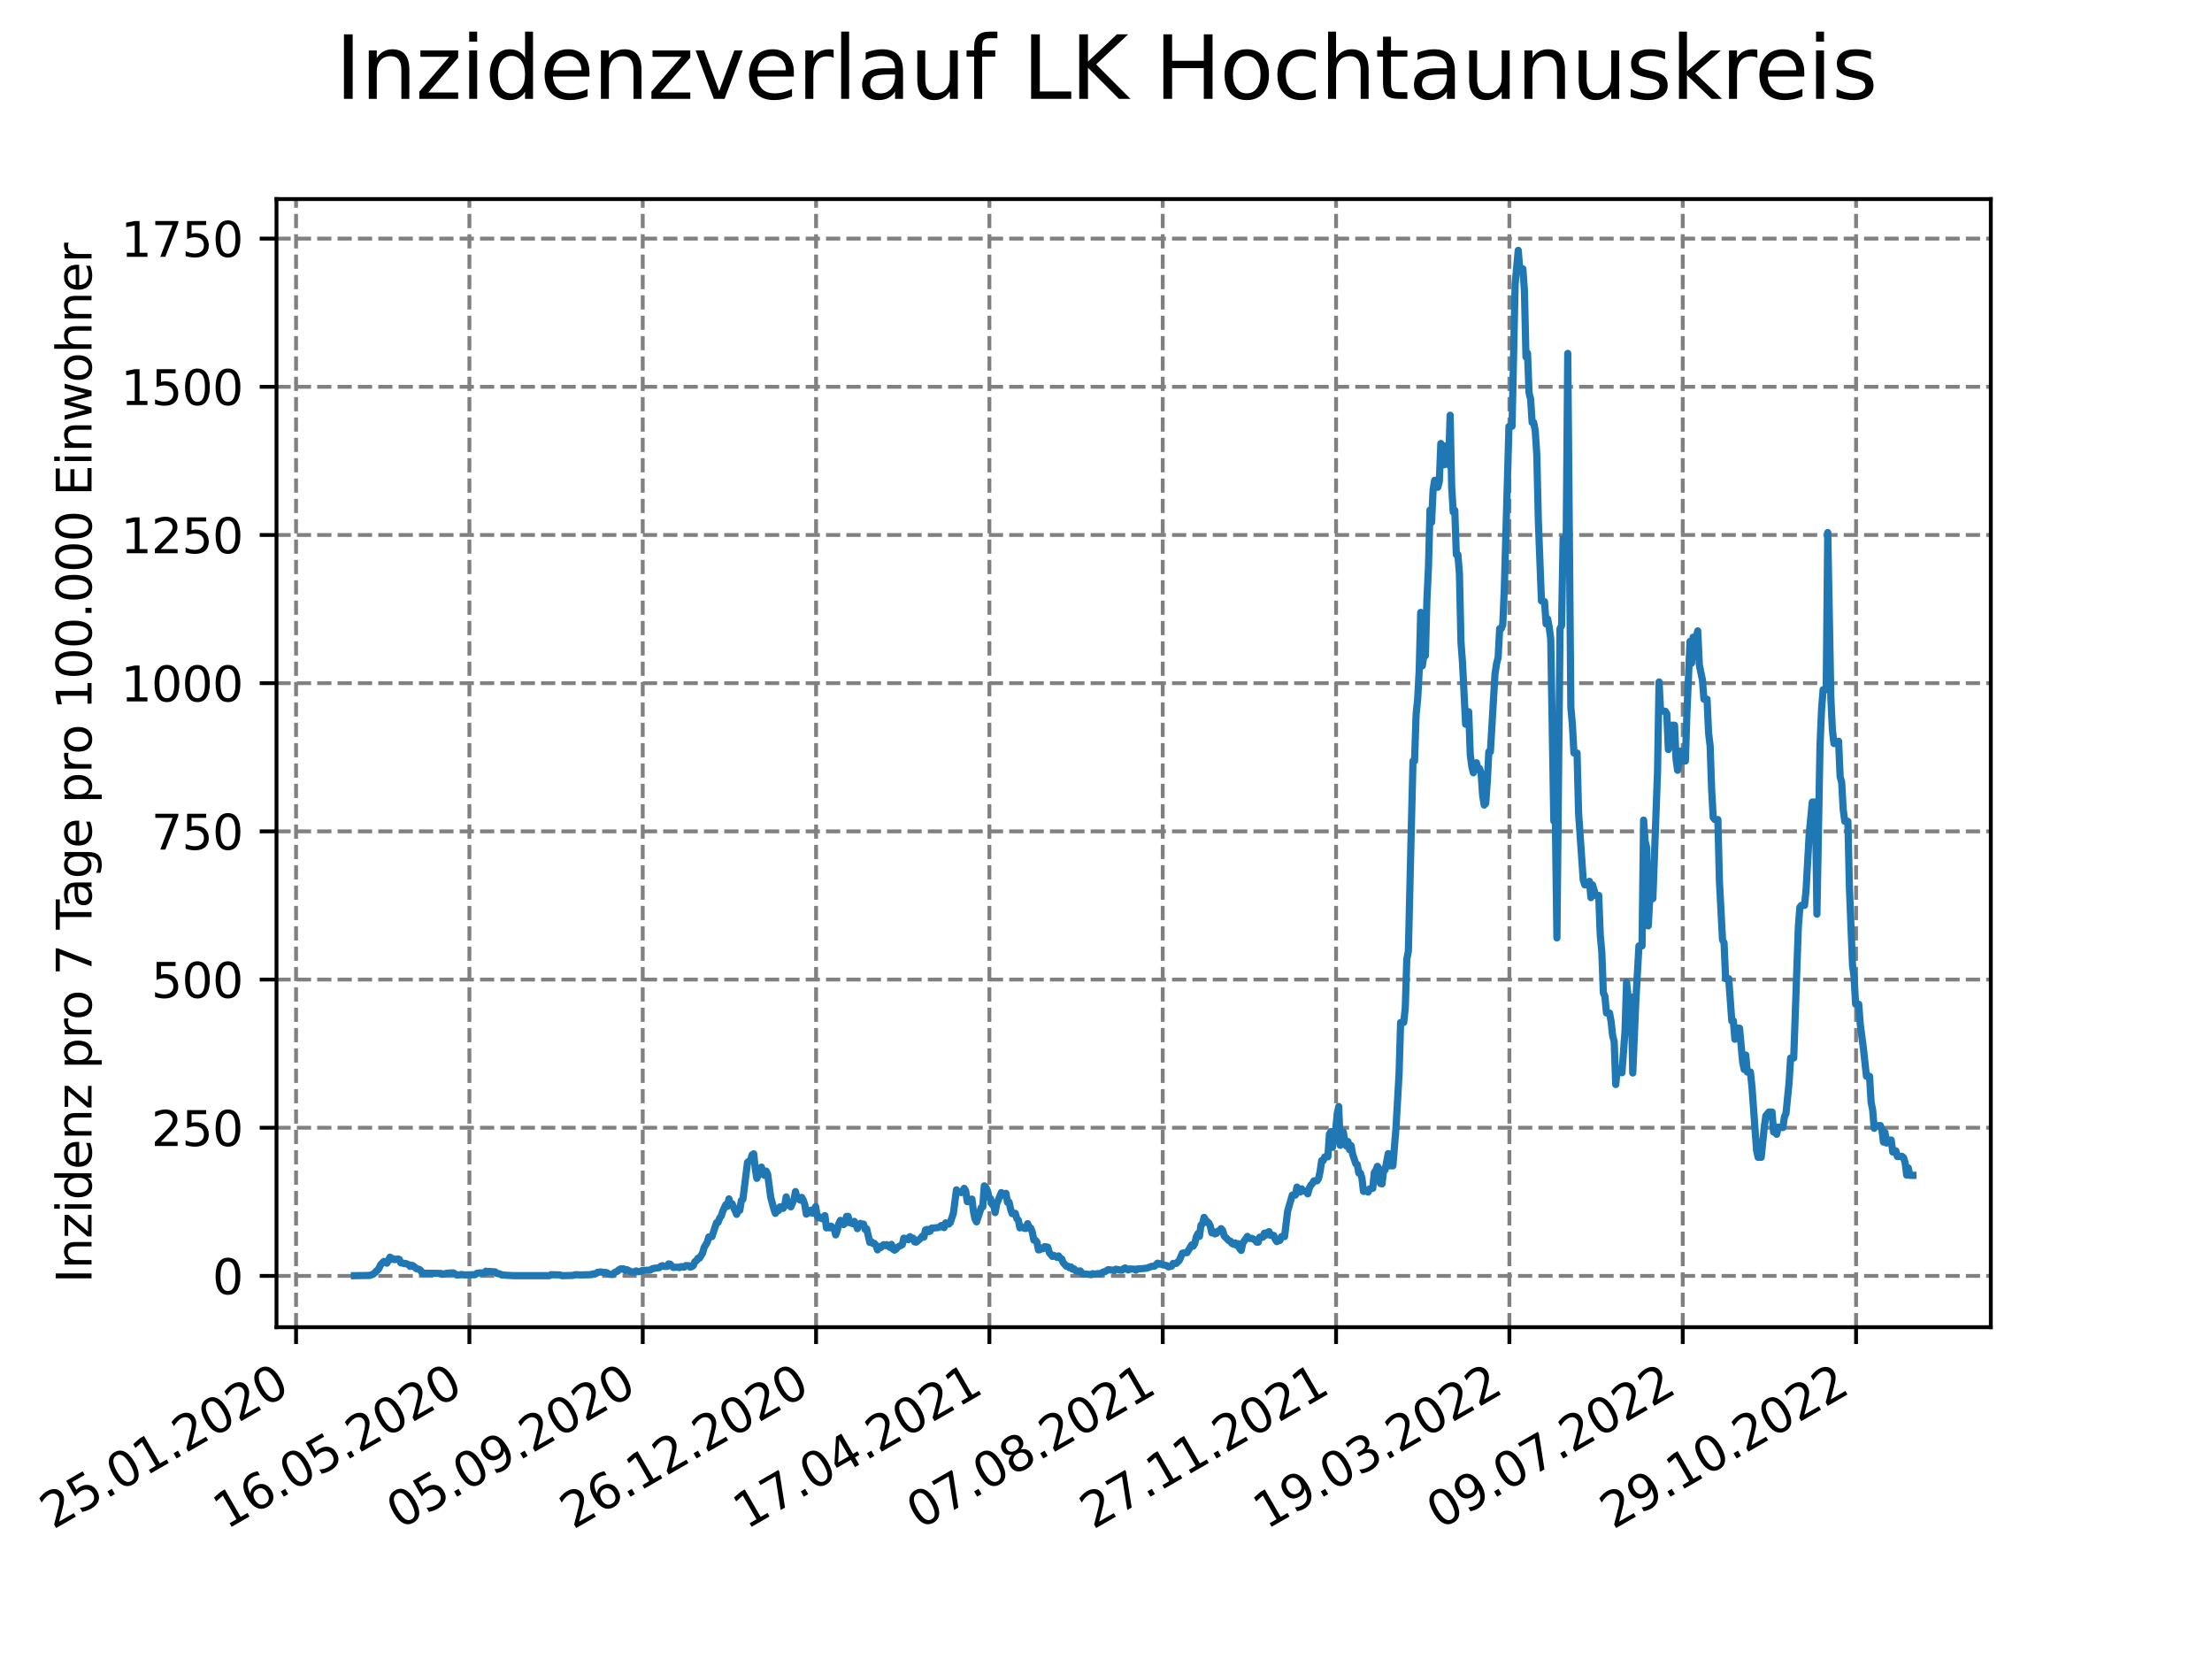 <?xml version="1.0" encoding="utf-8" standalone="no"?>
<!DOCTYPE svg PUBLIC "-//W3C//DTD SVG 1.1//EN"
  "http://www.w3.org/Graphics/SVG/1.1/DTD/svg11.dtd">
<svg xmlns:xlink="http://www.w3.org/1999/xlink" width="460.8pt" height="345.6pt" viewBox="0 0 460.8 345.6" xmlns="http://www.w3.org/2000/svg" version="1.1">
 <defs>
  <style type="text/css">*{stroke-linejoin: round; stroke-linecap: butt}</style>
 </defs>
 <g id="figure_1">
  <g id="patch_1">
   <path d="M 0 345.6 
L 460.8 345.6 
L 460.8 0 
L 0 0 
z
" style="fill: #ffffff"/>
  </g>
  <g id="axes_1">
   <g id="patch_2">
    <path d="M 57.6 276.48 
L 414.72 276.48 
L 414.72 41.472 
L 57.6 41.472 
z
" style="fill: #ffffff"/>
   </g>
   <g id="matplotlib.axis_1">
    <g id="xtick_1">
     <g id="line2d_1">
      <path d="M 61.676 276.48 
L 61.676 41.472 
" clip-path="url(#p63cd1d9b2f)" style="fill: none; stroke-dasharray: 2.96,1.28; stroke-dashoffset: 0; stroke: #808080; stroke-width: 0.8"/>
     </g>
     <g id="line2d_2">
      <defs>
       <path id="m256bc1d4be" d="M 0 0 
L 0 3.5 
" style="stroke: #000000; stroke-width: 0.8"/>
      </defs>
      <g>
       <use xlink:href="#m256bc1d4be" x="61.676" y="276.48" style="stroke: #000000; stroke-width: 0.8"/>
      </g>
     </g>
     <g id="text_1">
      <!-- 25.01.2020 -->
      <g transform="translate(11.05 318.689) rotate(-30) scale(0.1 -0.1)">
       <defs>
        <path id="DejaVuSans-32" d="M 1228 531 
L 3431 531 
L 3431 0 
L 469 0 
L 469 531 
Q 828 903 1448 1529 
Q 2069 2156 2228 2338 
Q 2531 2678 2651 2914 
Q 2772 3150 2772 3378 
Q 2772 3750 2511 3984 
Q 2250 4219 1831 4219 
Q 1534 4219 1204 4116 
Q 875 4013 500 3803 
L 500 4441 
Q 881 4594 1212 4672 
Q 1544 4750 1819 4750 
Q 2544 4750 2975 4387 
Q 3406 4025 3406 3419 
Q 3406 3131 3298 2873 
Q 3191 2616 2906 2266 
Q 2828 2175 2409 1742 
Q 1991 1309 1228 531 
z
" transform="scale(0.016)"/>
        <path id="DejaVuSans-35" d="M 691 4666 
L 3169 4666 
L 3169 4134 
L 1269 4134 
L 1269 2991 
Q 1406 3038 1543 3061 
Q 1681 3084 1819 3084 
Q 2600 3084 3056 2656 
Q 3513 2228 3513 1497 
Q 3513 744 3044 326 
Q 2575 -91 1722 -91 
Q 1428 -91 1123 -41 
Q 819 9 494 109 
L 494 744 
Q 775 591 1075 516 
Q 1375 441 1709 441 
Q 2250 441 2565 725 
Q 2881 1009 2881 1497 
Q 2881 1984 2565 2268 
Q 2250 2553 1709 2553 
Q 1456 2553 1204 2497 
Q 953 2441 691 2322 
L 691 4666 
z
" transform="scale(0.016)"/>
        <path id="DejaVuSans-2e" d="M 684 794 
L 1344 794 
L 1344 0 
L 684 0 
L 684 794 
z
" transform="scale(0.016)"/>
        <path id="DejaVuSans-30" d="M 2034 4250 
Q 1547 4250 1301 3770 
Q 1056 3291 1056 2328 
Q 1056 1369 1301 889 
Q 1547 409 2034 409 
Q 2525 409 2770 889 
Q 3016 1369 3016 2328 
Q 3016 3291 2770 3770 
Q 2525 4250 2034 4250 
z
M 2034 4750 
Q 2819 4750 3233 4129 
Q 3647 3509 3647 2328 
Q 3647 1150 3233 529 
Q 2819 -91 2034 -91 
Q 1250 -91 836 529 
Q 422 1150 422 2328 
Q 422 3509 836 4129 
Q 1250 4750 2034 4750 
z
" transform="scale(0.016)"/>
        <path id="DejaVuSans-31" d="M 794 531 
L 1825 531 
L 1825 4091 
L 703 3866 
L 703 4441 
L 1819 4666 
L 2450 4666 
L 2450 531 
L 3481 531 
L 3481 0 
L 794 0 
L 794 531 
z
" transform="scale(0.016)"/>
       </defs>
       <use xlink:href="#DejaVuSans-32"/>
       <use xlink:href="#DejaVuSans-35" x="63.623"/>
       <use xlink:href="#DejaVuSans-2e" x="127.246"/>
       <use xlink:href="#DejaVuSans-30" x="159.033"/>
       <use xlink:href="#DejaVuSans-31" x="222.656"/>
       <use xlink:href="#DejaVuSans-2e" x="286.279"/>
       <use xlink:href="#DejaVuSans-32" x="318.066"/>
       <use xlink:href="#DejaVuSans-30" x="381.689"/>
       <use xlink:href="#DejaVuSans-32" x="445.312"/>
       <use xlink:href="#DejaVuSans-30" x="508.936"/>
      </g>
     </g>
    </g>
    <g id="xtick_2">
     <g id="line2d_3">
      <path d="M 97.784 276.48 
L 97.784 41.472 
" clip-path="url(#p63cd1d9b2f)" style="fill: none; stroke-dasharray: 2.96,1.28; stroke-dashoffset: 0; stroke: #808080; stroke-width: 0.8"/>
     </g>
     <g id="line2d_4">
      <g>
       <use xlink:href="#m256bc1d4be" x="97.784" y="276.48" style="stroke: #000000; stroke-width: 0.8"/>
      </g>
     </g>
     <g id="text_2">
      <!-- 16.05.2020 -->
      <g transform="translate(47.159 318.689) rotate(-30) scale(0.1 -0.1)">
       <defs>
        <path id="DejaVuSans-36" d="M 2113 2584 
Q 1688 2584 1439 2293 
Q 1191 2003 1191 1497 
Q 1191 994 1439 701 
Q 1688 409 2113 409 
Q 2538 409 2786 701 
Q 3034 994 3034 1497 
Q 3034 2003 2786 2293 
Q 2538 2584 2113 2584 
z
M 3366 4563 
L 3366 3988 
Q 3128 4100 2886 4159 
Q 2644 4219 2406 4219 
Q 1781 4219 1451 3797 
Q 1122 3375 1075 2522 
Q 1259 2794 1537 2939 
Q 1816 3084 2150 3084 
Q 2853 3084 3261 2657 
Q 3669 2231 3669 1497 
Q 3669 778 3244 343 
Q 2819 -91 2113 -91 
Q 1303 -91 875 529 
Q 447 1150 447 2328 
Q 447 3434 972 4092 
Q 1497 4750 2381 4750 
Q 2619 4750 2861 4703 
Q 3103 4656 3366 4563 
z
" transform="scale(0.016)"/>
       </defs>
       <use xlink:href="#DejaVuSans-31"/>
       <use xlink:href="#DejaVuSans-36" x="63.623"/>
       <use xlink:href="#DejaVuSans-2e" x="127.246"/>
       <use xlink:href="#DejaVuSans-30" x="159.033"/>
       <use xlink:href="#DejaVuSans-35" x="222.656"/>
       <use xlink:href="#DejaVuSans-2e" x="286.279"/>
       <use xlink:href="#DejaVuSans-32" x="318.066"/>
       <use xlink:href="#DejaVuSans-30" x="381.689"/>
       <use xlink:href="#DejaVuSans-32" x="445.312"/>
       <use xlink:href="#DejaVuSans-30" x="508.936"/>
      </g>
     </g>
    </g>
    <g id="xtick_3">
     <g id="line2d_5">
      <path d="M 133.893 276.48 
L 133.893 41.472 
" clip-path="url(#p63cd1d9b2f)" style="fill: none; stroke-dasharray: 2.96,1.28; stroke-dashoffset: 0; stroke: #808080; stroke-width: 0.8"/>
     </g>
     <g id="line2d_6">
      <g>
       <use xlink:href="#m256bc1d4be" x="133.893" y="276.48" style="stroke: #000000; stroke-width: 0.8"/>
      </g>
     </g>
     <g id="text_3">
      <!-- 05.09.2020 -->
      <g transform="translate(83.268 318.689) rotate(-30) scale(0.1 -0.1)">
       <defs>
        <path id="DejaVuSans-39" d="M 703 97 
L 703 672 
Q 941 559 1184 500 
Q 1428 441 1663 441 
Q 2288 441 2617 861 
Q 2947 1281 2994 2138 
Q 2813 1869 2534 1725 
Q 2256 1581 1919 1581 
Q 1219 1581 811 2004 
Q 403 2428 403 3163 
Q 403 3881 828 4315 
Q 1253 4750 1959 4750 
Q 2769 4750 3195 4129 
Q 3622 3509 3622 2328 
Q 3622 1225 3098 567 
Q 2575 -91 1691 -91 
Q 1453 -91 1209 -44 
Q 966 3 703 97 
z
M 1959 2075 
Q 2384 2075 2632 2365 
Q 2881 2656 2881 3163 
Q 2881 3666 2632 3958 
Q 2384 4250 1959 4250 
Q 1534 4250 1286 3958 
Q 1038 3666 1038 3163 
Q 1038 2656 1286 2365 
Q 1534 2075 1959 2075 
z
" transform="scale(0.016)"/>
       </defs>
       <use xlink:href="#DejaVuSans-30"/>
       <use xlink:href="#DejaVuSans-35" x="63.623"/>
       <use xlink:href="#DejaVuSans-2e" x="127.246"/>
       <use xlink:href="#DejaVuSans-30" x="159.033"/>
       <use xlink:href="#DejaVuSans-39" x="222.656"/>
       <use xlink:href="#DejaVuSans-2e" x="286.279"/>
       <use xlink:href="#DejaVuSans-32" x="318.066"/>
       <use xlink:href="#DejaVuSans-30" x="381.689"/>
       <use xlink:href="#DejaVuSans-32" x="445.312"/>
       <use xlink:href="#DejaVuSans-30" x="508.936"/>
      </g>
     </g>
    </g>
    <g id="xtick_4">
     <g id="line2d_7">
      <path d="M 170.001 276.48 
L 170.001 41.472 
" clip-path="url(#p63cd1d9b2f)" style="fill: none; stroke-dasharray: 2.96,1.28; stroke-dashoffset: 0; stroke: #808080; stroke-width: 0.8"/>
     </g>
     <g id="line2d_8">
      <g>
       <use xlink:href="#m256bc1d4be" x="170.001" y="276.48" style="stroke: #000000; stroke-width: 0.8"/>
      </g>
     </g>
     <g id="text_4">
      <!-- 26.12.2020 -->
      <g transform="translate(119.376 318.689) rotate(-30) scale(0.1 -0.1)">
       <use xlink:href="#DejaVuSans-32"/>
       <use xlink:href="#DejaVuSans-36" x="63.623"/>
       <use xlink:href="#DejaVuSans-2e" x="127.246"/>
       <use xlink:href="#DejaVuSans-31" x="159.033"/>
       <use xlink:href="#DejaVuSans-32" x="222.656"/>
       <use xlink:href="#DejaVuSans-2e" x="286.279"/>
       <use xlink:href="#DejaVuSans-32" x="318.066"/>
       <use xlink:href="#DejaVuSans-30" x="381.689"/>
       <use xlink:href="#DejaVuSans-32" x="445.312"/>
       <use xlink:href="#DejaVuSans-30" x="508.936"/>
      </g>
     </g>
    </g>
    <g id="xtick_5">
     <g id="line2d_9">
      <path d="M 206.11 276.48 
L 206.11 41.472 
" clip-path="url(#p63cd1d9b2f)" style="fill: none; stroke-dasharray: 2.96,1.28; stroke-dashoffset: 0; stroke: #808080; stroke-width: 0.8"/>
     </g>
     <g id="line2d_10">
      <g>
       <use xlink:href="#m256bc1d4be" x="206.11" y="276.48" style="stroke: #000000; stroke-width: 0.8"/>
      </g>
     </g>
     <g id="text_5">
      <!-- 17.04.2021 -->
      <g transform="translate(155.485 318.689) rotate(-30) scale(0.1 -0.1)">
       <defs>
        <path id="DejaVuSans-37" d="M 525 4666 
L 3525 4666 
L 3525 4397 
L 1831 0 
L 1172 0 
L 2766 4134 
L 525 4134 
L 525 4666 
z
" transform="scale(0.016)"/>
        <path id="DejaVuSans-34" d="M 2419 4116 
L 825 1625 
L 2419 1625 
L 2419 4116 
z
M 2253 4666 
L 3047 4666 
L 3047 1625 
L 3713 1625 
L 3713 1100 
L 3047 1100 
L 3047 0 
L 2419 0 
L 2419 1100 
L 313 1100 
L 313 1709 
L 2253 4666 
z
" transform="scale(0.016)"/>
       </defs>
       <use xlink:href="#DejaVuSans-31"/>
       <use xlink:href="#DejaVuSans-37" x="63.623"/>
       <use xlink:href="#DejaVuSans-2e" x="127.246"/>
       <use xlink:href="#DejaVuSans-30" x="159.033"/>
       <use xlink:href="#DejaVuSans-34" x="222.656"/>
       <use xlink:href="#DejaVuSans-2e" x="286.279"/>
       <use xlink:href="#DejaVuSans-32" x="318.066"/>
       <use xlink:href="#DejaVuSans-30" x="381.689"/>
       <use xlink:href="#DejaVuSans-32" x="445.312"/>
       <use xlink:href="#DejaVuSans-31" x="508.936"/>
      </g>
     </g>
    </g>
    <g id="xtick_6">
     <g id="line2d_11">
      <path d="M 242.218 276.48 
L 242.218 41.472 
" clip-path="url(#p63cd1d9b2f)" style="fill: none; stroke-dasharray: 2.96,1.28; stroke-dashoffset: 0; stroke: #808080; stroke-width: 0.8"/>
     </g>
     <g id="line2d_12">
      <g>
       <use xlink:href="#m256bc1d4be" x="242.218" y="276.48" style="stroke: #000000; stroke-width: 0.8"/>
      </g>
     </g>
     <g id="text_6">
      <!-- 07.08.2021 -->
      <g transform="translate(191.593 318.689) rotate(-30) scale(0.1 -0.1)">
       <defs>
        <path id="DejaVuSans-38" d="M 2034 2216 
Q 1584 2216 1326 1975 
Q 1069 1734 1069 1313 
Q 1069 891 1326 650 
Q 1584 409 2034 409 
Q 2484 409 2743 651 
Q 3003 894 3003 1313 
Q 3003 1734 2745 1975 
Q 2488 2216 2034 2216 
z
M 1403 2484 
Q 997 2584 770 2862 
Q 544 3141 544 3541 
Q 544 4100 942 4425 
Q 1341 4750 2034 4750 
Q 2731 4750 3128 4425 
Q 3525 4100 3525 3541 
Q 3525 3141 3298 2862 
Q 3072 2584 2669 2484 
Q 3125 2378 3379 2068 
Q 3634 1759 3634 1313 
Q 3634 634 3220 271 
Q 2806 -91 2034 -91 
Q 1263 -91 848 271 
Q 434 634 434 1313 
Q 434 1759 690 2068 
Q 947 2378 1403 2484 
z
M 1172 3481 
Q 1172 3119 1398 2916 
Q 1625 2713 2034 2713 
Q 2441 2713 2670 2916 
Q 2900 3119 2900 3481 
Q 2900 3844 2670 4047 
Q 2441 4250 2034 4250 
Q 1625 4250 1398 4047 
Q 1172 3844 1172 3481 
z
" transform="scale(0.016)"/>
       </defs>
       <use xlink:href="#DejaVuSans-30"/>
       <use xlink:href="#DejaVuSans-37" x="63.623"/>
       <use xlink:href="#DejaVuSans-2e" x="127.246"/>
       <use xlink:href="#DejaVuSans-30" x="159.033"/>
       <use xlink:href="#DejaVuSans-38" x="222.656"/>
       <use xlink:href="#DejaVuSans-2e" x="286.279"/>
       <use xlink:href="#DejaVuSans-32" x="318.066"/>
       <use xlink:href="#DejaVuSans-30" x="381.689"/>
       <use xlink:href="#DejaVuSans-32" x="445.312"/>
       <use xlink:href="#DejaVuSans-31" x="508.936"/>
      </g>
     </g>
    </g>
    <g id="xtick_7">
     <g id="line2d_13">
      <path d="M 278.327 276.48 
L 278.327 41.472 
" clip-path="url(#p63cd1d9b2f)" style="fill: none; stroke-dasharray: 2.96,1.28; stroke-dashoffset: 0; stroke: #808080; stroke-width: 0.8"/>
     </g>
     <g id="line2d_14">
      <g>
       <use xlink:href="#m256bc1d4be" x="278.327" y="276.48" style="stroke: #000000; stroke-width: 0.8"/>
      </g>
     </g>
     <g id="text_7">
      <!-- 27.11.2021 -->
      <g transform="translate(227.702 318.689) rotate(-30) scale(0.1 -0.1)">
       <use xlink:href="#DejaVuSans-32"/>
       <use xlink:href="#DejaVuSans-37" x="63.623"/>
       <use xlink:href="#DejaVuSans-2e" x="127.246"/>
       <use xlink:href="#DejaVuSans-31" x="159.033"/>
       <use xlink:href="#DejaVuSans-31" x="222.656"/>
       <use xlink:href="#DejaVuSans-2e" x="286.279"/>
       <use xlink:href="#DejaVuSans-32" x="318.066"/>
       <use xlink:href="#DejaVuSans-30" x="381.689"/>
       <use xlink:href="#DejaVuSans-32" x="445.312"/>
       <use xlink:href="#DejaVuSans-31" x="508.936"/>
      </g>
     </g>
    </g>
    <g id="xtick_8">
     <g id="line2d_15">
      <path d="M 314.435 276.48 
L 314.435 41.472 
" clip-path="url(#p63cd1d9b2f)" style="fill: none; stroke-dasharray: 2.96,1.28; stroke-dashoffset: 0; stroke: #808080; stroke-width: 0.8"/>
     </g>
     <g id="line2d_16">
      <g>
       <use xlink:href="#m256bc1d4be" x="314.435" y="276.48" style="stroke: #000000; stroke-width: 0.8"/>
      </g>
     </g>
     <g id="text_8">
      <!-- 19.03.2022 -->
      <g transform="translate(263.81 318.689) rotate(-30) scale(0.1 -0.1)">
       <defs>
        <path id="DejaVuSans-33" d="M 2597 2516 
Q 3050 2419 3304 2112 
Q 3559 1806 3559 1356 
Q 3559 666 3084 287 
Q 2609 -91 1734 -91 
Q 1441 -91 1130 -33 
Q 819 25 488 141 
L 488 750 
Q 750 597 1062 519 
Q 1375 441 1716 441 
Q 2309 441 2620 675 
Q 2931 909 2931 1356 
Q 2931 1769 2642 2001 
Q 2353 2234 1838 2234 
L 1294 2234 
L 1294 2753 
L 1863 2753 
Q 2328 2753 2575 2939 
Q 2822 3125 2822 3475 
Q 2822 3834 2567 4026 
Q 2313 4219 1838 4219 
Q 1578 4219 1281 4162 
Q 984 4106 628 3988 
L 628 4550 
Q 988 4650 1302 4700 
Q 1616 4750 1894 4750 
Q 2613 4750 3031 4423 
Q 3450 4097 3450 3541 
Q 3450 3153 3228 2886 
Q 3006 2619 2597 2516 
z
" transform="scale(0.016)"/>
       </defs>
       <use xlink:href="#DejaVuSans-31"/>
       <use xlink:href="#DejaVuSans-39" x="63.623"/>
       <use xlink:href="#DejaVuSans-2e" x="127.246"/>
       <use xlink:href="#DejaVuSans-30" x="159.033"/>
       <use xlink:href="#DejaVuSans-33" x="222.656"/>
       <use xlink:href="#DejaVuSans-2e" x="286.279"/>
       <use xlink:href="#DejaVuSans-32" x="318.066"/>
       <use xlink:href="#DejaVuSans-30" x="381.689"/>
       <use xlink:href="#DejaVuSans-32" x="445.312"/>
       <use xlink:href="#DejaVuSans-32" x="508.936"/>
      </g>
     </g>
    </g>
    <g id="xtick_9">
     <g id="line2d_17">
      <path d="M 350.544 276.48 
L 350.544 41.472 
" clip-path="url(#p63cd1d9b2f)" style="fill: none; stroke-dasharray: 2.96,1.28; stroke-dashoffset: 0; stroke: #808080; stroke-width: 0.8"/>
     </g>
     <g id="line2d_18">
      <g>
       <use xlink:href="#m256bc1d4be" x="350.544" y="276.48" style="stroke: #000000; stroke-width: 0.8"/>
      </g>
     </g>
     <g id="text_9">
      <!-- 09.07.2022 -->
      <g transform="translate(299.919 318.689) rotate(-30) scale(0.1 -0.1)">
       <use xlink:href="#DejaVuSans-30"/>
       <use xlink:href="#DejaVuSans-39" x="63.623"/>
       <use xlink:href="#DejaVuSans-2e" x="127.246"/>
       <use xlink:href="#DejaVuSans-30" x="159.033"/>
       <use xlink:href="#DejaVuSans-37" x="222.656"/>
       <use xlink:href="#DejaVuSans-2e" x="286.279"/>
       <use xlink:href="#DejaVuSans-32" x="318.066"/>
       <use xlink:href="#DejaVuSans-30" x="381.689"/>
       <use xlink:href="#DejaVuSans-32" x="445.312"/>
       <use xlink:href="#DejaVuSans-32" x="508.936"/>
      </g>
     </g>
    </g>
    <g id="xtick_10">
     <g id="line2d_19">
      <path d="M 386.653 276.48 
L 386.653 41.472 
" clip-path="url(#p63cd1d9b2f)" style="fill: none; stroke-dasharray: 2.96,1.28; stroke-dashoffset: 0; stroke: #808080; stroke-width: 0.8"/>
     </g>
     <g id="line2d_20">
      <g>
       <use xlink:href="#m256bc1d4be" x="386.653" y="276.48" style="stroke: #000000; stroke-width: 0.8"/>
      </g>
     </g>
     <g id="text_10">
      <!-- 29.10.2022 -->
      <g transform="translate(336.027 318.689) rotate(-30) scale(0.1 -0.1)">
       <use xlink:href="#DejaVuSans-32"/>
       <use xlink:href="#DejaVuSans-39" x="63.623"/>
       <use xlink:href="#DejaVuSans-2e" x="127.246"/>
       <use xlink:href="#DejaVuSans-31" x="159.033"/>
       <use xlink:href="#DejaVuSans-30" x="222.656"/>
       <use xlink:href="#DejaVuSans-2e" x="286.279"/>
       <use xlink:href="#DejaVuSans-32" x="318.066"/>
       <use xlink:href="#DejaVuSans-30" x="381.689"/>
       <use xlink:href="#DejaVuSans-32" x="445.312"/>
       <use xlink:href="#DejaVuSans-32" x="508.936"/>
      </g>
     </g>
    </g>
   </g>
   <g id="matplotlib.axis_2">
    <g id="ytick_1">
     <g id="line2d_21">
      <path d="M 57.6 265.798 
L 414.72 265.798 
" clip-path="url(#p63cd1d9b2f)" style="fill: none; stroke-dasharray: 2.96,1.28; stroke-dashoffset: 0; stroke: #808080; stroke-width: 0.8"/>
     </g>
     <g id="line2d_22">
      <defs>
       <path id="m447ddd3847" d="M 0 0 
L -3.5 0 
" style="stroke: #000000; stroke-width: 0.8"/>
      </defs>
      <g>
       <use xlink:href="#m447ddd3847" x="57.6" y="265.798" style="stroke: #000000; stroke-width: 0.8"/>
      </g>
     </g>
     <g id="text_11">
      <!-- 0 -->
      <g transform="translate(44.237 269.597) scale(0.1 -0.1)">
       <use xlink:href="#DejaVuSans-30"/>
      </g>
     </g>
    </g>
    <g id="ytick_2">
     <g id="line2d_23">
      <path d="M 57.6 234.927 
L 414.72 234.927 
" clip-path="url(#p63cd1d9b2f)" style="fill: none; stroke-dasharray: 2.96,1.28; stroke-dashoffset: 0; stroke: #808080; stroke-width: 0.8"/>
     </g>
     <g id="line2d_24">
      <g>
       <use xlink:href="#m447ddd3847" x="57.6" y="234.927" style="stroke: #000000; stroke-width: 0.8"/>
      </g>
     </g>
     <g id="text_12">
      <!-- 250 -->
      <g transform="translate(31.512 238.727) scale(0.1 -0.1)">
       <use xlink:href="#DejaVuSans-32"/>
       <use xlink:href="#DejaVuSans-35" x="63.623"/>
       <use xlink:href="#DejaVuSans-30" x="127.246"/>
      </g>
     </g>
    </g>
    <g id="ytick_3">
     <g id="line2d_25">
      <path d="M 57.6 204.057 
L 414.72 204.057 
" clip-path="url(#p63cd1d9b2f)" style="fill: none; stroke-dasharray: 2.96,1.28; stroke-dashoffset: 0; stroke: #808080; stroke-width: 0.8"/>
     </g>
     <g id="line2d_26">
      <g>
       <use xlink:href="#m447ddd3847" x="57.6" y="204.057" style="stroke: #000000; stroke-width: 0.8"/>
      </g>
     </g>
     <g id="text_13">
      <!-- 500 -->
      <g transform="translate(31.512 207.856) scale(0.1 -0.1)">
       <use xlink:href="#DejaVuSans-35"/>
       <use xlink:href="#DejaVuSans-30" x="63.623"/>
       <use xlink:href="#DejaVuSans-30" x="127.246"/>
      </g>
     </g>
    </g>
    <g id="ytick_4">
     <g id="line2d_27">
      <path d="M 57.6 173.187 
L 414.72 173.187 
" clip-path="url(#p63cd1d9b2f)" style="fill: none; stroke-dasharray: 2.96,1.28; stroke-dashoffset: 0; stroke: #808080; stroke-width: 0.8"/>
     </g>
     <g id="line2d_28">
      <g>
       <use xlink:href="#m447ddd3847" x="57.6" y="173.187" style="stroke: #000000; stroke-width: 0.8"/>
      </g>
     </g>
     <g id="text_14">
      <!-- 750 -->
      <g transform="translate(31.512 176.986) scale(0.1 -0.1)">
       <use xlink:href="#DejaVuSans-37"/>
       <use xlink:href="#DejaVuSans-35" x="63.623"/>
       <use xlink:href="#DejaVuSans-30" x="127.246"/>
      </g>
     </g>
    </g>
    <g id="ytick_5">
     <g id="line2d_29">
      <path d="M 57.6 142.316 
L 414.72 142.316 
" clip-path="url(#p63cd1d9b2f)" style="fill: none; stroke-dasharray: 2.96,1.28; stroke-dashoffset: 0; stroke: #808080; stroke-width: 0.8"/>
     </g>
     <g id="line2d_30">
      <g>
       <use xlink:href="#m447ddd3847" x="57.6" y="142.316" style="stroke: #000000; stroke-width: 0.8"/>
      </g>
     </g>
     <g id="text_15">
      <!-- 1000 -->
      <g transform="translate(25.15 146.115) scale(0.1 -0.1)">
       <use xlink:href="#DejaVuSans-31"/>
       <use xlink:href="#DejaVuSans-30" x="63.623"/>
       <use xlink:href="#DejaVuSans-30" x="127.246"/>
       <use xlink:href="#DejaVuSans-30" x="190.869"/>
      </g>
     </g>
    </g>
    <g id="ytick_6">
     <g id="line2d_31">
      <path d="M 57.6 111.446 
L 414.72 111.446 
" clip-path="url(#p63cd1d9b2f)" style="fill: none; stroke-dasharray: 2.96,1.28; stroke-dashoffset: 0; stroke: #808080; stroke-width: 0.8"/>
     </g>
     <g id="line2d_32">
      <g>
       <use xlink:href="#m447ddd3847" x="57.6" y="111.446" style="stroke: #000000; stroke-width: 0.8"/>
      </g>
     </g>
     <g id="text_16">
      <!-- 1250 -->
      <g transform="translate(25.15 115.245) scale(0.1 -0.1)">
       <use xlink:href="#DejaVuSans-31"/>
       <use xlink:href="#DejaVuSans-32" x="63.623"/>
       <use xlink:href="#DejaVuSans-35" x="127.246"/>
       <use xlink:href="#DejaVuSans-30" x="190.869"/>
      </g>
     </g>
    </g>
    <g id="ytick_7">
     <g id="line2d_33">
      <path d="M 57.6 80.575 
L 414.72 80.575 
" clip-path="url(#p63cd1d9b2f)" style="fill: none; stroke-dasharray: 2.96,1.28; stroke-dashoffset: 0; stroke: #808080; stroke-width: 0.8"/>
     </g>
     <g id="line2d_34">
      <g>
       <use xlink:href="#m447ddd3847" x="57.6" y="80.575" style="stroke: #000000; stroke-width: 0.8"/>
      </g>
     </g>
     <g id="text_17">
      <!-- 1500 -->
      <g transform="translate(25.15 84.374) scale(0.1 -0.1)">
       <use xlink:href="#DejaVuSans-31"/>
       <use xlink:href="#DejaVuSans-35" x="63.623"/>
       <use xlink:href="#DejaVuSans-30" x="127.246"/>
       <use xlink:href="#DejaVuSans-30" x="190.869"/>
      </g>
     </g>
    </g>
    <g id="ytick_8">
     <g id="line2d_35">
      <path d="M 57.6 49.705 
L 414.72 49.705 
" clip-path="url(#p63cd1d9b2f)" style="fill: none; stroke-dasharray: 2.96,1.28; stroke-dashoffset: 0; stroke: #808080; stroke-width: 0.8"/>
     </g>
     <g id="line2d_36">
      <g>
       <use xlink:href="#m447ddd3847" x="57.6" y="49.705" style="stroke: #000000; stroke-width: 0.8"/>
      </g>
     </g>
     <g id="text_18">
      <!-- 1750 -->
      <g transform="translate(25.15 53.504) scale(0.1 -0.1)">
       <use xlink:href="#DejaVuSans-31"/>
       <use xlink:href="#DejaVuSans-37" x="63.623"/>
       <use xlink:href="#DejaVuSans-35" x="127.246"/>
       <use xlink:href="#DejaVuSans-30" x="190.869"/>
      </g>
     </g>
    </g>
    <g id="text_19">
     <!-- Inzidenz pro 7 Tage pro 100.000 Einwohner -->
     <g transform="translate(19.07 267.301) rotate(-90) scale(0.1 -0.1)">
      <defs>
       <path id="DejaVuSans-49" d="M 628 4666 
L 1259 4666 
L 1259 0 
L 628 0 
L 628 4666 
z
" transform="scale(0.016)"/>
       <path id="DejaVuSans-6e" d="M 3513 2113 
L 3513 0 
L 2938 0 
L 2938 2094 
Q 2938 2591 2744 2837 
Q 2550 3084 2163 3084 
Q 1697 3084 1428 2787 
Q 1159 2491 1159 1978 
L 1159 0 
L 581 0 
L 581 3500 
L 1159 3500 
L 1159 2956 
Q 1366 3272 1645 3428 
Q 1925 3584 2291 3584 
Q 2894 3584 3203 3211 
Q 3513 2838 3513 2113 
z
" transform="scale(0.016)"/>
       <path id="DejaVuSans-7a" d="M 353 3500 
L 3084 3500 
L 3084 2975 
L 922 459 
L 3084 459 
L 3084 0 
L 275 0 
L 275 525 
L 2438 3041 
L 353 3041 
L 353 3500 
z
" transform="scale(0.016)"/>
       <path id="DejaVuSans-69" d="M 603 3500 
L 1178 3500 
L 1178 0 
L 603 0 
L 603 3500 
z
M 603 4863 
L 1178 4863 
L 1178 4134 
L 603 4134 
L 603 4863 
z
" transform="scale(0.016)"/>
       <path id="DejaVuSans-64" d="M 2906 2969 
L 2906 4863 
L 3481 4863 
L 3481 0 
L 2906 0 
L 2906 525 
Q 2725 213 2448 61 
Q 2172 -91 1784 -91 
Q 1150 -91 751 415 
Q 353 922 353 1747 
Q 353 2572 751 3078 
Q 1150 3584 1784 3584 
Q 2172 3584 2448 3432 
Q 2725 3281 2906 2969 
z
M 947 1747 
Q 947 1113 1208 752 
Q 1469 391 1925 391 
Q 2381 391 2643 752 
Q 2906 1113 2906 1747 
Q 2906 2381 2643 2742 
Q 2381 3103 1925 3103 
Q 1469 3103 1208 2742 
Q 947 2381 947 1747 
z
" transform="scale(0.016)"/>
       <path id="DejaVuSans-65" d="M 3597 1894 
L 3597 1613 
L 953 1613 
Q 991 1019 1311 708 
Q 1631 397 2203 397 
Q 2534 397 2845 478 
Q 3156 559 3463 722 
L 3463 178 
Q 3153 47 2828 -22 
Q 2503 -91 2169 -91 
Q 1331 -91 842 396 
Q 353 884 353 1716 
Q 353 2575 817 3079 
Q 1281 3584 2069 3584 
Q 2775 3584 3186 3129 
Q 3597 2675 3597 1894 
z
M 3022 2063 
Q 3016 2534 2758 2815 
Q 2500 3097 2075 3097 
Q 1594 3097 1305 2825 
Q 1016 2553 972 2059 
L 3022 2063 
z
" transform="scale(0.016)"/>
       <path id="DejaVuSans-20" transform="scale(0.016)"/>
       <path id="DejaVuSans-70" d="M 1159 525 
L 1159 -1331 
L 581 -1331 
L 581 3500 
L 1159 3500 
L 1159 2969 
Q 1341 3281 1617 3432 
Q 1894 3584 2278 3584 
Q 2916 3584 3314 3078 
Q 3713 2572 3713 1747 
Q 3713 922 3314 415 
Q 2916 -91 2278 -91 
Q 1894 -91 1617 61 
Q 1341 213 1159 525 
z
M 3116 1747 
Q 3116 2381 2855 2742 
Q 2594 3103 2138 3103 
Q 1681 3103 1420 2742 
Q 1159 2381 1159 1747 
Q 1159 1113 1420 752 
Q 1681 391 2138 391 
Q 2594 391 2855 752 
Q 3116 1113 3116 1747 
z
" transform="scale(0.016)"/>
       <path id="DejaVuSans-72" d="M 2631 2963 
Q 2534 3019 2420 3045 
Q 2306 3072 2169 3072 
Q 1681 3072 1420 2755 
Q 1159 2438 1159 1844 
L 1159 0 
L 581 0 
L 581 3500 
L 1159 3500 
L 1159 2956 
Q 1341 3275 1631 3429 
Q 1922 3584 2338 3584 
Q 2397 3584 2469 3576 
Q 2541 3569 2628 3553 
L 2631 2963 
z
" transform="scale(0.016)"/>
       <path id="DejaVuSans-6f" d="M 1959 3097 
Q 1497 3097 1228 2736 
Q 959 2375 959 1747 
Q 959 1119 1226 758 
Q 1494 397 1959 397 
Q 2419 397 2687 759 
Q 2956 1122 2956 1747 
Q 2956 2369 2687 2733 
Q 2419 3097 1959 3097 
z
M 1959 3584 
Q 2709 3584 3137 3096 
Q 3566 2609 3566 1747 
Q 3566 888 3137 398 
Q 2709 -91 1959 -91 
Q 1206 -91 779 398 
Q 353 888 353 1747 
Q 353 2609 779 3096 
Q 1206 3584 1959 3584 
z
" transform="scale(0.016)"/>
       <path id="DejaVuSans-54" d="M -19 4666 
L 3928 4666 
L 3928 4134 
L 2272 4134 
L 2272 0 
L 1638 0 
L 1638 4134 
L -19 4134 
L -19 4666 
z
" transform="scale(0.016)"/>
       <path id="DejaVuSans-61" d="M 2194 1759 
Q 1497 1759 1228 1600 
Q 959 1441 959 1056 
Q 959 750 1161 570 
Q 1363 391 1709 391 
Q 2188 391 2477 730 
Q 2766 1069 2766 1631 
L 2766 1759 
L 2194 1759 
z
M 3341 1997 
L 3341 0 
L 2766 0 
L 2766 531 
Q 2569 213 2275 61 
Q 1981 -91 1556 -91 
Q 1019 -91 701 211 
Q 384 513 384 1019 
Q 384 1609 779 1909 
Q 1175 2209 1959 2209 
L 2766 2209 
L 2766 2266 
Q 2766 2663 2505 2880 
Q 2244 3097 1772 3097 
Q 1472 3097 1187 3025 
Q 903 2953 641 2809 
L 641 3341 
Q 956 3463 1253 3523 
Q 1550 3584 1831 3584 
Q 2591 3584 2966 3190 
Q 3341 2797 3341 1997 
z
" transform="scale(0.016)"/>
       <path id="DejaVuSans-67" d="M 2906 1791 
Q 2906 2416 2648 2759 
Q 2391 3103 1925 3103 
Q 1463 3103 1205 2759 
Q 947 2416 947 1791 
Q 947 1169 1205 825 
Q 1463 481 1925 481 
Q 2391 481 2648 825 
Q 2906 1169 2906 1791 
z
M 3481 434 
Q 3481 -459 3084 -895 
Q 2688 -1331 1869 -1331 
Q 1566 -1331 1297 -1286 
Q 1028 -1241 775 -1147 
L 775 -588 
Q 1028 -725 1275 -790 
Q 1522 -856 1778 -856 
Q 2344 -856 2625 -561 
Q 2906 -266 2906 331 
L 2906 616 
Q 2728 306 2450 153 
Q 2172 0 1784 0 
Q 1141 0 747 490 
Q 353 981 353 1791 
Q 353 2603 747 3093 
Q 1141 3584 1784 3584 
Q 2172 3584 2450 3431 
Q 2728 3278 2906 2969 
L 2906 3500 
L 3481 3500 
L 3481 434 
z
" transform="scale(0.016)"/>
       <path id="DejaVuSans-45" d="M 628 4666 
L 3578 4666 
L 3578 4134 
L 1259 4134 
L 1259 2753 
L 3481 2753 
L 3481 2222 
L 1259 2222 
L 1259 531 
L 3634 531 
L 3634 0 
L 628 0 
L 628 4666 
z
" transform="scale(0.016)"/>
       <path id="DejaVuSans-77" d="M 269 3500 
L 844 3500 
L 1563 769 
L 2278 3500 
L 2956 3500 
L 3675 769 
L 4391 3500 
L 4966 3500 
L 4050 0 
L 3372 0 
L 2619 2869 
L 1863 0 
L 1184 0 
L 269 3500 
z
" transform="scale(0.016)"/>
       <path id="DejaVuSans-68" d="M 3513 2113 
L 3513 0 
L 2938 0 
L 2938 2094 
Q 2938 2591 2744 2837 
Q 2550 3084 2163 3084 
Q 1697 3084 1428 2787 
Q 1159 2491 1159 1978 
L 1159 0 
L 581 0 
L 581 4863 
L 1159 4863 
L 1159 2956 
Q 1366 3272 1645 3428 
Q 1925 3584 2291 3584 
Q 2894 3584 3203 3211 
Q 3513 2838 3513 2113 
z
" transform="scale(0.016)"/>
      </defs>
      <use xlink:href="#DejaVuSans-49"/>
      <use xlink:href="#DejaVuSans-6e" x="29.492"/>
      <use xlink:href="#DejaVuSans-7a" x="92.871"/>
      <use xlink:href="#DejaVuSans-69" x="145.361"/>
      <use xlink:href="#DejaVuSans-64" x="173.145"/>
      <use xlink:href="#DejaVuSans-65" x="236.621"/>
      <use xlink:href="#DejaVuSans-6e" x="298.145"/>
      <use xlink:href="#DejaVuSans-7a" x="361.523"/>
      <use xlink:href="#DejaVuSans-20" x="414.014"/>
      <use xlink:href="#DejaVuSans-70" x="445.801"/>
      <use xlink:href="#DejaVuSans-72" x="509.277"/>
      <use xlink:href="#DejaVuSans-6f" x="548.141"/>
      <use xlink:href="#DejaVuSans-20" x="609.322"/>
      <use xlink:href="#DejaVuSans-37" x="641.109"/>
      <use xlink:href="#DejaVuSans-20" x="704.732"/>
      <use xlink:href="#DejaVuSans-54" x="736.52"/>
      <use xlink:href="#DejaVuSans-61" x="781.104"/>
      <use xlink:href="#DejaVuSans-67" x="842.383"/>
      <use xlink:href="#DejaVuSans-65" x="905.859"/>
      <use xlink:href="#DejaVuSans-20" x="967.383"/>
      <use xlink:href="#DejaVuSans-70" x="999.17"/>
      <use xlink:href="#DejaVuSans-72" x="1062.646"/>
      <use xlink:href="#DejaVuSans-6f" x="1101.51"/>
      <use xlink:href="#DejaVuSans-20" x="1162.691"/>
      <use xlink:href="#DejaVuSans-31" x="1194.479"/>
      <use xlink:href="#DejaVuSans-30" x="1258.102"/>
      <use xlink:href="#DejaVuSans-30" x="1321.725"/>
      <use xlink:href="#DejaVuSans-2e" x="1385.348"/>
      <use xlink:href="#DejaVuSans-30" x="1417.135"/>
      <use xlink:href="#DejaVuSans-30" x="1480.758"/>
      <use xlink:href="#DejaVuSans-30" x="1544.381"/>
      <use xlink:href="#DejaVuSans-20" x="1608.004"/>
      <use xlink:href="#DejaVuSans-45" x="1639.791"/>
      <use xlink:href="#DejaVuSans-69" x="1702.975"/>
      <use xlink:href="#DejaVuSans-6e" x="1730.758"/>
      <use xlink:href="#DejaVuSans-77" x="1794.137"/>
      <use xlink:href="#DejaVuSans-6f" x="1875.924"/>
      <use xlink:href="#DejaVuSans-68" x="1937.105"/>
      <use xlink:href="#DejaVuSans-6e" x="2000.484"/>
      <use xlink:href="#DejaVuSans-65" x="2063.863"/>
      <use xlink:href="#DejaVuSans-72" x="2125.387"/>
     </g>
    </g>
   </g>
   <g id="line2d_37">
    <path d="M 73.833 265.746 
L 77.057 265.694 
L 77.701 265.433 
L 78.024 265.224 
L 78.346 264.808 
L 78.669 264.599 
L 78.991 264.13 
L 79.313 263.452 
L 79.958 262.775 
L 80.281 262.879 
L 80.603 263.14 
L 81.248 261.889 
L 81.57 262.358 
L 81.893 262.201 
L 82.215 262.41 
L 82.86 262.254 
L 83.182 262.358 
L 83.505 263.088 
L 83.827 263.088 
L 84.149 263.244 
L 84.472 263.192 
L 85.117 263.452 
L 85.439 263.817 
L 85.761 263.557 
L 86.084 263.713 
L 86.729 264.286 
L 87.373 264.443 
L 87.696 264.755 
L 88.018 265.224 
L 91.887 265.277 
L 92.209 265.433 
L 93.177 265.224 
L 94.144 265.172 
L 94.466 265.172 
L 95.111 265.589 
L 95.756 265.589 
L 96.078 265.485 
L 96.723 265.589 
L 98.98 265.537 
L 99.302 265.277 
L 99.947 265.172 
L 100.592 265.172 
L 100.914 265.172 
L 101.237 264.808 
L 101.559 265.016 
L 101.881 264.86 
L 103.171 264.964 
L 103.493 265.277 
L 104.138 265.381 
L 104.461 265.589 
L 106.073 265.694 
L 107.04 265.746 
L 114.455 265.746 
L 114.777 265.537 
L 116.712 265.589 
L 117.034 265.746 
L 119.291 265.694 
L 119.936 265.537 
L 120.903 265.589 
L 123.16 265.537 
L 123.482 265.381 
L 124.127 265.329 
L 124.449 265.068 
L 125.094 264.964 
L 125.739 265.068 
L 126.384 265.12 
L 126.706 265.381 
L 127.351 265.485 
L 127.673 265.485 
L 127.996 265.12 
L 128.64 264.808 
L 128.963 264.495 
L 129.285 264.338 
L 129.93 264.338 
L 130.252 264.703 
L 130.575 264.495 
L 131.542 264.964 
L 132.187 264.964 
L 132.509 264.755 
L 132.832 264.912 
L 133.476 264.86 
L 133.799 264.651 
L 135.411 264.599 
L 136.055 264.234 
L 137.023 264.13 
L 137.345 264.078 
L 137.667 263.765 
L 137.99 263.661 
L 138.312 263.817 
L 138.957 263.817 
L 139.279 263.296 
L 139.602 263.348 
L 140.247 264.026 
L 141.214 263.974 
L 141.536 264.078 
L 141.859 263.869 
L 142.503 263.974 
L 142.826 263.661 
L 143.471 263.661 
L 143.793 263.974 
L 144.115 263.869 
L 144.438 263.609 
L 144.76 262.827 
L 145.083 262.618 
L 145.405 262.097 
L 145.727 262.097 
L 146.372 261.003 
L 146.695 259.856 
L 147.339 258.761 
L 147.662 257.667 
L 148.307 257.615 
L 149.274 254.696 
L 149.596 254.644 
L 149.919 253.758 
L 150.241 253.341 
L 150.563 252.351 
L 151.208 250.943 
L 151.531 251.308 
L 151.853 249.745 
L 152.175 251.1 
L 152.498 250.735 
L 153.465 252.976 
L 153.787 251.777 
L 154.11 252.142 
L 154.432 250.109 
L 154.755 249.849 
L 155.722 242.135 
L 156.367 241.666 
L 156.689 240.571 
L 157.011 240.363 
L 157.334 243.49 
L 157.656 245.471 
L 158.301 244.116 
L 158.623 243.125 
L 158.946 244.532 
L 159.268 244.845 
L 159.591 243.959 
L 159.913 244.585 
L 160.558 249.432 
L 161.203 251.829 
L 161.525 252.768 
L 161.847 252.299 
L 162.17 252.194 
L 162.492 251.412 
L 162.815 251.412 
L 163.137 251.725 
L 163.459 251.152 
L 163.782 249.328 
L 164.104 251.048 
L 164.426 250.943 
L 164.749 251.412 
L 165.394 249.901 
L 165.716 248.233 
L 166.038 249.588 
L 166.361 249.536 
L 166.683 250.005 
L 167.006 249.432 
L 167.328 250.005 
L 167.65 250.943 
L 167.973 252.924 
L 168.295 252.507 
L 168.618 252.663 
L 168.94 252.09 
L 169.262 252.715 
L 169.585 252.455 
L 169.907 251.36 
L 170.23 253.289 
L 170.552 253.706 
L 170.874 253.549 
L 171.197 253.862 
L 171.519 253.914 
L 171.842 253.237 
L 172.164 255.791 
L 172.486 255.53 
L 172.809 255.791 
L 173.131 255.426 
L 173.776 255.999 
L 174.098 257.25 
L 174.421 256.312 
L 174.743 254.905 
L 175.066 254.227 
L 175.388 254.852 
L 175.71 255.113 
L 176.033 254.852 
L 176.355 253.393 
L 176.678 253.393 
L 177 254.696 
L 177.645 254.905 
L 177.967 254.435 
L 178.29 255.009 
L 178.612 255.947 
L 178.934 255.061 
L 179.257 254.852 
L 179.579 255.165 
L 179.902 255.009 
L 180.224 256.103 
L 180.546 255.999 
L 181.191 258.814 
L 181.514 258.657 
L 181.836 259.022 
L 182.158 259.022 
L 182.481 259.439 
L 182.803 260.377 
L 183.126 259.648 
L 183.448 259.908 
L 184.093 259.283 
L 184.415 259.491 
L 184.738 259.283 
L 185.382 259.856 
L 185.705 259.231 
L 186.027 260.221 
L 186.35 260.429 
L 186.672 260.221 
L 186.994 259.804 
L 187.962 259.283 
L 188.284 257.928 
L 188.606 258.136 
L 188.929 257.98 
L 189.251 258.24 
L 189.574 257.615 
L 189.896 257.928 
L 190.218 257.928 
L 190.541 258.709 
L 190.863 258.761 
L 191.83 257.928 
L 192.153 257.511 
L 192.475 257.719 
L 192.798 256.208 
L 193.12 256.103 
L 193.442 256.572 
L 193.765 256.468 
L 194.087 255.843 
L 195.377 255.738 
L 195.699 255.634 
L 196.021 255.322 
L 196.344 255.269 
L 196.666 255.738 
L 196.989 254.748 
L 197.311 254.957 
L 197.633 255.009 
L 197.956 254.696 
L 198.601 252.768 
L 199.245 247.868 
L 199.568 248.337 
L 199.89 248.233 
L 200.213 248.442 
L 200.535 248.233 
L 200.857 247.555 
L 201.18 248.129 
L 201.502 250.318 
L 201.825 250.318 
L 202.147 249.953 
L 202.469 249.797 
L 202.792 252.403 
L 203.114 253.966 
L 203.437 254.54 
L 204.404 251.569 
L 204.726 251.412 
L 205.049 247.034 
L 205.371 247.347 
L 205.693 248.025 
L 206.016 249.432 
L 206.338 249.692 
L 206.661 250.891 
L 206.983 250.943 
L 207.305 252.611 
L 207.628 250.787 
L 208.595 248.442 
L 208.917 248.911 
L 209.24 249.015 
L 209.562 248.598 
L 209.885 250.474 
L 210.207 250.422 
L 210.529 251.882 
L 210.852 252.82 
L 211.174 252.715 
L 211.497 252.768 
L 211.819 253.862 
L 212.141 254.175 
L 212.464 255.791 
L 212.786 255.582 
L 213.431 255.895 
L 213.753 255.895 
L 214.076 254.905 
L 214.398 255.634 
L 214.721 255.843 
L 215.043 256.677 
L 215.365 258.345 
L 215.688 258.345 
L 216.01 258.761 
L 216.333 260.377 
L 216.655 260.325 
L 216.977 260.012 
L 217.3 260.117 
L 217.622 259.7 
L 218.267 259.804 
L 218.589 260.951 
L 219.234 261.732 
L 219.557 261.524 
L 220.201 261.941 
L 220.524 261.628 
L 220.846 262.097 
L 221.169 262.254 
L 221.491 263.035 
L 222.136 263.765 
L 222.458 263.765 
L 222.78 264.078 
L 223.103 263.921 
L 223.425 264.391 
L 223.748 264.338 
L 224.07 264.703 
L 224.392 264.808 
L 225.037 264.755 
L 225.36 265.172 
L 225.682 265.381 
L 226.972 265.485 
L 227.294 265.537 
L 227.616 265.329 
L 227.939 265.433 
L 228.584 265.329 
L 229.228 265.329 
L 229.873 264.964 
L 230.196 264.912 
L 230.84 264.495 
L 231.808 264.599 
L 232.13 264.703 
L 232.452 264.391 
L 233.42 264.599 
L 233.742 264.599 
L 234.064 264.286 
L 234.387 264.13 
L 235.032 264.547 
L 235.354 264.338 
L 236.321 264.391 
L 236.644 264.599 
L 236.966 264.338 
L 237.933 264.286 
L 238.9 264.182 
L 239.868 263.817 
L 240.512 263.765 
L 241.157 263.14 
L 241.48 263.348 
L 241.802 263.244 
L 242.124 263.452 
L 243.092 263.661 
L 243.414 263.921 
L 244.059 263.765 
L 244.381 263.192 
L 245.026 263.192 
L 245.671 262.566 
L 246.316 261.055 
L 246.96 260.951 
L 247.283 260.951 
L 248.25 259.335 
L 248.572 259.595 
L 248.895 259.022 
L 249.217 257.667 
L 249.54 256.989 
L 249.862 257.563 
L 250.184 255.217 
L 250.507 254.957 
L 250.829 253.602 
L 251.151 254.175 
L 251.796 254.748 
L 252.119 255.374 
L 252.441 256.833 
L 252.763 256.572 
L 253.086 257.042 
L 253.408 256.937 
L 253.731 256.468 
L 254.053 256.416 
L 254.375 255.947 
L 254.698 256.312 
L 255.02 257.458 
L 255.987 258.449 
L 256.31 258.553 
L 256.632 259.022 
L 256.955 259.178 
L 257.277 258.918 
L 257.599 259.439 
L 257.922 259.074 
L 258.244 260.117 
L 258.567 260.481 
L 258.889 258.97 
L 259.856 257.563 
L 260.179 257.98 
L 260.823 257.98 
L 261.468 258.345 
L 261.791 258.761 
L 262.113 258.761 
L 262.435 257.719 
L 263.08 257.719 
L 263.403 256.885 
L 263.725 257.302 
L 264.047 256.729 
L 264.37 256.572 
L 264.692 257.354 
L 265.337 257.354 
L 265.659 258.188 
L 265.982 258.657 
L 266.304 258.449 
L 266.627 258.397 
L 266.949 257.615 
L 267.594 257.615 
L 268.239 252.299 
L 269.206 248.963 
L 269.851 248.963 
L 270.173 247.295 
L 270.818 248.337 
L 271.14 247.66 
L 271.463 248.129 
L 272.107 248.129 
L 272.43 248.702 
L 272.752 247.503 
L 273.075 246.878 
L 273.397 246.565 
L 273.719 245.992 
L 274.364 245.992 
L 274.687 245.471 
L 275.009 244.011 
L 275.331 241.77 
L 275.654 241.77 
L 275.976 240.988 
L 276.621 240.988 
L 276.943 236.245 
L 277.266 235.724 
L 277.588 239.008 
L 277.911 236.037 
L 278.233 235.463 
L 278.555 232.18 
L 278.878 230.512 
L 279.2 238.591 
L 279.522 237.861 
L 279.845 235.828 
L 280.167 237.965 
L 280.49 238.747 
L 280.812 237.809 
L 281.134 239.477 
L 281.457 238.643 
L 281.779 240.467 
L 282.424 242.396 
L 282.746 242.604 
L 283.069 244.376 
L 283.391 244.376 
L 283.714 245.419 
L 284.036 248.181 
L 284.681 248.129 
L 285.003 248.337 
L 285.326 247.66 
L 285.97 247.555 
L 286.293 244.272 
L 286.615 243.803 
L 286.938 242.969 
L 287.26 243.438 
L 287.582 246.565 
L 287.905 246.617 
L 288.227 243.803 
L 288.55 243.699 
L 289.194 240.311 
L 289.517 242.865 
L 290.162 242.865 
L 290.806 234.994 
L 291.451 223.736 
L 291.774 212.999 
L 292.418 212.999 
L 292.741 210.028 
L 293.063 199.813 
L 293.386 198.145 
L 294.03 171.355 
L 294.353 158.533 
L 294.675 158.533 
L 294.998 148.838 
L 295.32 145.711 
L 295.642 139.769 
L 295.965 127.573 
L 296.287 138.727 
L 296.61 136.59 
L 296.932 136.59 
L 297.254 124.915 
L 297.577 118.139 
L 297.899 106.256 
L 298.222 108.81 
L 298.544 101.982 
L 298.866 100.053 
L 299.189 100.053 
L 299.511 101.513 
L 299.834 100.314 
L 300.156 92.392 
L 300.478 96.196 
L 300.801 96.822 
L 301.123 92.913 
L 301.446 92.913 
L 301.768 96.822 
L 302.09 86.502 
L 302.413 101.513 
L 302.735 106.673 
L 303.058 106.308 
L 303.38 115.533 
L 303.702 115.533 
L 304.025 119.442 
L 304.347 133.723 
L 304.67 138.102 
L 305.314 150.871 
L 305.637 148.265 
L 305.959 148.265 
L 306.282 157.23 
L 306.604 159.68 
L 306.926 160.983 
L 307.249 159.106 
L 307.571 158.898 
L 307.894 160.097 
L 308.216 160.097 
L 308.538 161.087 
L 308.861 165.674 
L 309.183 167.706 
L 309.505 167.341 
L 309.828 162.859 
L 310.15 156.604 
L 310.473 156.604 
L 311.44 140.343 
L 311.762 138.258 
L 312.085 137.007 
L 312.407 130.961 
L 312.729 130.961 
L 313.052 130.179 
L 313.374 122.726 
L 314.341 88.847 
L 314.986 88.795 
L 315.631 59.243 
L 316.276 52.154 
L 316.598 55.959 
L 317.243 56.011 
L 317.565 60.546 
L 317.888 74.358 
L 318.21 73.576 
L 318.533 81.863 
L 318.855 83.114 
L 319.177 88.013 
L 319.5 88.013 
L 319.822 89.785 
L 320.145 94.737 
L 320.467 108.549 
L 321.112 125.176 
L 321.434 125.332 
L 321.757 125.332 
L 322.079 129.971 
L 322.401 128.928 
L 322.724 130.648 
L 323.046 133.098 
L 323.691 171.042 
L 324.013 171.042 
L 324.336 195.382 
L 324.981 130.961 
L 325.303 130.336 
L 325.625 112.197 
L 326.27 112.197 
L 326.593 73.628 
L 327.237 147.327 
L 327.56 151.028 
L 327.882 156.865 
L 328.527 156.865 
L 328.849 169.426 
L 329.817 183.343 
L 330.139 184.333 
L 330.784 184.333 
L 331.106 183.603 
L 331.429 186.991 
L 331.751 184.333 
L 332.396 186.522 
L 333.041 186.522 
L 333.363 194.861 
L 333.685 198.301 
L 334.008 206.849 
L 334.33 207.527 
L 334.653 211.019 
L 335.297 211.019 
L 335.62 212.791 
L 335.942 215.71 
L 336.265 217.013 
L 336.587 225.925 
L 336.909 222.694 
L 337.554 222.694 
L 337.876 223.476 
L 338.521 214.876 
L 338.844 204.608 
L 339.166 207.683 
L 339.811 207.683 
L 340.133 223.528 
L 340.778 208.413 
L 341.423 197.05 
L 342.068 197.05 
L 342.39 170.834 
L 342.712 175.264 
L 343.035 176.567 
L 343.357 192.881 
L 343.68 187.199 
L 344.324 187.199 
L 345.292 160.878 
L 345.614 142.063 
L 345.936 148.109 
L 346.904 148.161 
L 347.226 148.682 
L 347.548 156.135 
L 347.871 154.415 
L 348.193 151.08 
L 348.838 151.08 
L 349.16 158.22 
L 349.483 160.461 
L 349.805 158.012 
L 350.128 156.448 
L 350.45 158.533 
L 351.095 158.533 
L 351.417 148.526 
L 352.062 133.619 
L 352.384 138.154 
L 352.707 132.733 
L 353.352 132.733 
L 353.674 131.43 
L 353.996 138.519 
L 354.641 141.594 
L 354.964 145.659 
L 355.608 145.659 
L 355.931 152.695 
L 356.253 155.406 
L 356.576 164.735 
L 356.898 170.312 
L 357.22 170.729 
L 357.865 170.729 
L 358.188 183.551 
L 358.832 195.799 
L 359.155 196.425 
L 359.477 203.878 
L 360.122 203.878 
L 360.767 212.687 
L 361.089 212.634 
L 361.412 216.491 
L 361.734 214.198 
L 362.379 214.198 
L 363.024 221.234 
L 363.346 222.798 
L 363.668 219.775 
L 363.991 223.319 
L 364.636 223.319 
L 364.958 226.29 
L 365.925 239.633 
L 366.247 241.093 
L 366.892 241.093 
L 367.537 234.734 
L 367.859 232.44 
L 368.504 231.659 
L 369.149 231.659 
L 369.471 235.828 
L 369.794 235.307 
L 370.116 236.297 
L 370.439 234.786 
L 371.083 234.89 
L 371.406 234.89 
L 371.728 232.649 
L 372.051 231.971 
L 372.695 225.56 
L 373.018 220.4 
L 373.663 220.4 
L 374.63 193.037 
L 374.952 188.972 
L 375.275 188.607 
L 375.919 188.607 
L 376.242 185.323 
L 376.887 173.804 
L 377.531 167.081 
L 378.176 167.081 
L 378.499 190.431 
L 379.143 155.249 
L 379.466 147.796 
L 379.788 143.679 
L 380.433 143.679 
L 380.755 110.947 
L 381.4 145.346 
L 381.723 152.07 
L 382.045 154.885 
L 382.69 154.885 
L 383.012 154.415 
L 383.335 161.817 
L 383.657 162.963 
L 383.979 168.697 
L 384.302 171.094 
L 384.947 171.094 
L 385.269 184.958 
L 385.914 201.064 
L 386.236 203.513 
L 386.559 209.195 
L 387.203 209.195 
L 387.526 213.364 
L 388.171 218.316 
L 388.815 224.205 
L 389.46 224.205 
L 389.783 229.626 
L 390.105 231.19 
L 390.427 235.046 
L 390.75 234.525 
L 391.717 234.473 
L 392.039 235.307 
L 392.362 237.913 
L 392.684 235.933 
L 393.007 238.122 
L 393.329 237.496 
L 393.974 237.496 
L 394.296 239.998 
L 394.618 239.789 
L 394.941 239.737 
L 395.263 240.936 
L 396.23 240.884 
L 396.553 241.197 
L 396.875 242.239 
L 397.198 244.793 
L 397.52 243.282 
L 397.842 244.845 
L 398.487 244.845 
L 398.487 244.845 
" clip-path="url(#p63cd1d9b2f)" style="fill: none; stroke: #1f77b4; stroke-width: 1.5; stroke-linecap: square"/>
   </g>
   <g id="patch_3">
    <path d="M 57.6 276.48 
L 57.6 41.472 
" style="fill: none; stroke: #000000; stroke-width: 0.8; stroke-linejoin: miter; stroke-linecap: square"/>
   </g>
   <g id="patch_4">
    <path d="M 414.72 276.48 
L 414.72 41.472 
" style="fill: none; stroke: #000000; stroke-width: 0.8; stroke-linejoin: miter; stroke-linecap: square"/>
   </g>
   <g id="patch_5">
    <path d="M 57.6 276.48 
L 414.72 276.48 
" style="fill: none; stroke: #000000; stroke-width: 0.8; stroke-linejoin: miter; stroke-linecap: square"/>
   </g>
   <g id="patch_6">
    <path d="M 57.6 41.472 
L 414.72 41.472 
" style="fill: none; stroke: #000000; stroke-width: 0.8; stroke-linejoin: miter; stroke-linecap: square"/>
   </g>
  </g>
  <g id="text_20">
   <!-- Inzidenzverlauf LK Hochtaunuskreis -->
   <g transform="translate(69.843 20.589) scale(0.18 -0.18)">
    <defs>
     <path id="DejaVuSans-76" d="M 191 3500 
L 800 3500 
L 1894 563 
L 2988 3500 
L 3597 3500 
L 2284 0 
L 1503 0 
L 191 3500 
z
" transform="scale(0.016)"/>
     <path id="DejaVuSans-6c" d="M 603 4863 
L 1178 4863 
L 1178 0 
L 603 0 
L 603 4863 
z
" transform="scale(0.016)"/>
     <path id="DejaVuSans-75" d="M 544 1381 
L 544 3500 
L 1119 3500 
L 1119 1403 
Q 1119 906 1312 657 
Q 1506 409 1894 409 
Q 2359 409 2629 706 
Q 2900 1003 2900 1516 
L 2900 3500 
L 3475 3500 
L 3475 0 
L 2900 0 
L 2900 538 
Q 2691 219 2414 64 
Q 2138 -91 1772 -91 
Q 1169 -91 856 284 
Q 544 659 544 1381 
z
M 1991 3584 
L 1991 3584 
z
" transform="scale(0.016)"/>
     <path id="DejaVuSans-66" d="M 2375 4863 
L 2375 4384 
L 1825 4384 
Q 1516 4384 1395 4259 
Q 1275 4134 1275 3809 
L 1275 3500 
L 2222 3500 
L 2222 3053 
L 1275 3053 
L 1275 0 
L 697 0 
L 697 3053 
L 147 3053 
L 147 3500 
L 697 3500 
L 697 3744 
Q 697 4328 969 4595 
Q 1241 4863 1831 4863 
L 2375 4863 
z
" transform="scale(0.016)"/>
     <path id="DejaVuSans-4c" d="M 628 4666 
L 1259 4666 
L 1259 531 
L 3531 531 
L 3531 0 
L 628 0 
L 628 4666 
z
" transform="scale(0.016)"/>
     <path id="DejaVuSans-4b" d="M 628 4666 
L 1259 4666 
L 1259 2694 
L 3353 4666 
L 4166 4666 
L 1850 2491 
L 4331 0 
L 3500 0 
L 1259 2247 
L 1259 0 
L 628 0 
L 628 4666 
z
" transform="scale(0.016)"/>
     <path id="DejaVuSans-48" d="M 628 4666 
L 1259 4666 
L 1259 2753 
L 3553 2753 
L 3553 4666 
L 4184 4666 
L 4184 0 
L 3553 0 
L 3553 2222 
L 1259 2222 
L 1259 0 
L 628 0 
L 628 4666 
z
" transform="scale(0.016)"/>
     <path id="DejaVuSans-63" d="M 3122 3366 
L 3122 2828 
Q 2878 2963 2633 3030 
Q 2388 3097 2138 3097 
Q 1578 3097 1268 2742 
Q 959 2388 959 1747 
Q 959 1106 1268 751 
Q 1578 397 2138 397 
Q 2388 397 2633 464 
Q 2878 531 3122 666 
L 3122 134 
Q 2881 22 2623 -34 
Q 2366 -91 2075 -91 
Q 1284 -91 818 406 
Q 353 903 353 1747 
Q 353 2603 823 3093 
Q 1294 3584 2113 3584 
Q 2378 3584 2631 3529 
Q 2884 3475 3122 3366 
z
" transform="scale(0.016)"/>
     <path id="DejaVuSans-74" d="M 1172 4494 
L 1172 3500 
L 2356 3500 
L 2356 3053 
L 1172 3053 
L 1172 1153 
Q 1172 725 1289 603 
Q 1406 481 1766 481 
L 2356 481 
L 2356 0 
L 1766 0 
Q 1100 0 847 248 
Q 594 497 594 1153 
L 594 3053 
L 172 3053 
L 172 3500 
L 594 3500 
L 594 4494 
L 1172 4494 
z
" transform="scale(0.016)"/>
     <path id="DejaVuSans-73" d="M 2834 3397 
L 2834 2853 
Q 2591 2978 2328 3040 
Q 2066 3103 1784 3103 
Q 1356 3103 1142 2972 
Q 928 2841 928 2578 
Q 928 2378 1081 2264 
Q 1234 2150 1697 2047 
L 1894 2003 
Q 2506 1872 2764 1633 
Q 3022 1394 3022 966 
Q 3022 478 2636 193 
Q 2250 -91 1575 -91 
Q 1294 -91 989 -36 
Q 684 19 347 128 
L 347 722 
Q 666 556 975 473 
Q 1284 391 1588 391 
Q 1994 391 2212 530 
Q 2431 669 2431 922 
Q 2431 1156 2273 1281 
Q 2116 1406 1581 1522 
L 1381 1569 
Q 847 1681 609 1914 
Q 372 2147 372 2553 
Q 372 3047 722 3315 
Q 1072 3584 1716 3584 
Q 2034 3584 2315 3537 
Q 2597 3491 2834 3397 
z
" transform="scale(0.016)"/>
     <path id="DejaVuSans-6b" d="M 581 4863 
L 1159 4863 
L 1159 1991 
L 2875 3500 
L 3609 3500 
L 1753 1863 
L 3688 0 
L 2938 0 
L 1159 1709 
L 1159 0 
L 581 0 
L 581 4863 
z
" transform="scale(0.016)"/>
    </defs>
    <use xlink:href="#DejaVuSans-49"/>
    <use xlink:href="#DejaVuSans-6e" x="29.492"/>
    <use xlink:href="#DejaVuSans-7a" x="92.871"/>
    <use xlink:href="#DejaVuSans-69" x="145.361"/>
    <use xlink:href="#DejaVuSans-64" x="173.145"/>
    <use xlink:href="#DejaVuSans-65" x="236.621"/>
    <use xlink:href="#DejaVuSans-6e" x="298.145"/>
    <use xlink:href="#DejaVuSans-7a" x="361.523"/>
    <use xlink:href="#DejaVuSans-76" x="414.014"/>
    <use xlink:href="#DejaVuSans-65" x="473.193"/>
    <use xlink:href="#DejaVuSans-72" x="534.717"/>
    <use xlink:href="#DejaVuSans-6c" x="575.83"/>
    <use xlink:href="#DejaVuSans-61" x="603.613"/>
    <use xlink:href="#DejaVuSans-75" x="664.893"/>
    <use xlink:href="#DejaVuSans-66" x="728.271"/>
    <use xlink:href="#DejaVuSans-20" x="763.477"/>
    <use xlink:href="#DejaVuSans-4c" x="795.264"/>
    <use xlink:href="#DejaVuSans-4b" x="850.977"/>
    <use xlink:href="#DejaVuSans-20" x="916.553"/>
    <use xlink:href="#DejaVuSans-48" x="948.34"/>
    <use xlink:href="#DejaVuSans-6f" x="1023.535"/>
    <use xlink:href="#DejaVuSans-63" x="1084.717"/>
    <use xlink:href="#DejaVuSans-68" x="1139.697"/>
    <use xlink:href="#DejaVuSans-74" x="1203.076"/>
    <use xlink:href="#DejaVuSans-61" x="1242.285"/>
    <use xlink:href="#DejaVuSans-75" x="1303.564"/>
    <use xlink:href="#DejaVuSans-6e" x="1366.943"/>
    <use xlink:href="#DejaVuSans-75" x="1430.322"/>
    <use xlink:href="#DejaVuSans-73" x="1493.701"/>
    <use xlink:href="#DejaVuSans-6b" x="1545.801"/>
    <use xlink:href="#DejaVuSans-72" x="1603.711"/>
    <use xlink:href="#DejaVuSans-65" x="1642.574"/>
    <use xlink:href="#DejaVuSans-69" x="1704.098"/>
    <use xlink:href="#DejaVuSans-73" x="1731.881"/>
   </g>
  </g>
 </g>
 <defs>
  <clipPath id="p63cd1d9b2f">
   <rect x="57.6" y="41.472" width="357.12" height="235.008"/>
  </clipPath>
 </defs>
</svg>
